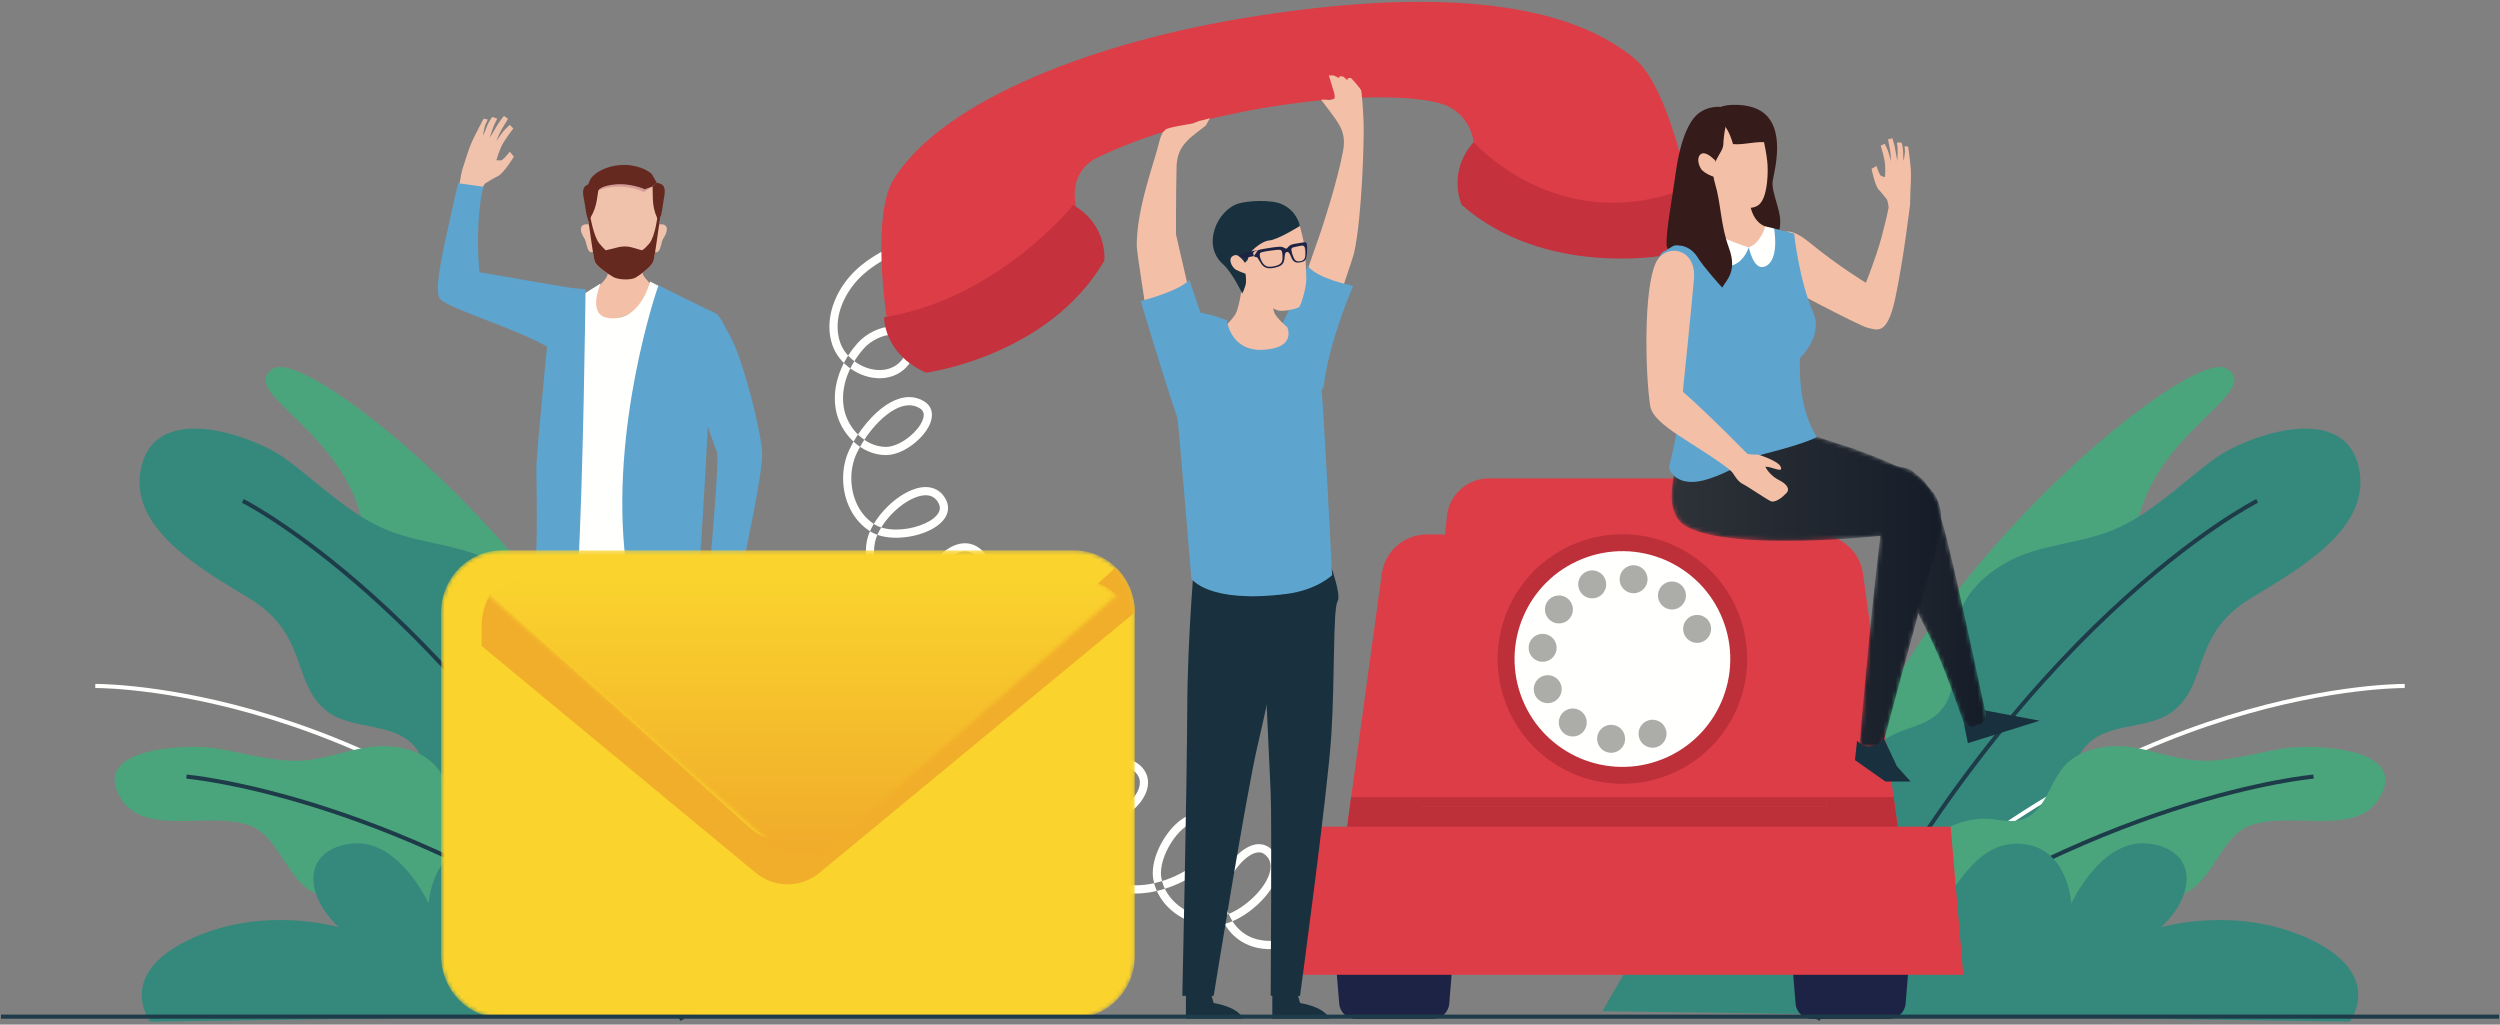 <?xml version="1.0" encoding="UTF-8"?>
<svg width="610px" height="250px" viewBox="0 0 610 250" version="1.1" xmlns="http://www.w3.org/2000/svg" xmlns:xlink="http://www.w3.org/1999/xlink">
    <rect x="0" y="0" width="610" height="250" fill="#808080" stroke="none"/>
    <!-- Generator: Sketch 58 (84663) - https://sketch.com -->
    <title>Group</title>
    <desc>Created with Sketch.</desc>
    <defs>
        <path d="M155.067,114.393 L15.463,114.393 C7.27,114.393 0.63,107.613 0.63,99.249 L0.63,15.428 C0.63,7.065 7.27,0.284 15.463,0.284 L155.067,0.284 C163.259,0.284 169.901,7.065 169.901,15.428 L169.901,99.249 C169.901,107.613 163.259,114.393 155.067,114.393" id="path-1"></path>
        <path d="M0.039,4.17 C2.589,1.751 6.034,0.267 9.826,0.267 L143.682,0.267 C147.474,0.267 150.92,1.751 153.469,4.17 L85.724,63.78 C80.595,68.292 72.913,68.292 67.785,63.78 L0.039,4.17" id="path-3"></path>
        <linearGradient x1="50%" y1="0%" x2="50%" y2="62.426%" id="linearGradient-5">
            <stop stop-color="#FAD32D" offset="0%"></stop>
            <stop stop-color="#F0AB2B" offset="100%"></stop>
        </linearGradient>
        <path d="M28.579,3.933 C30.987,6.173 32.689,5.423 36.304,17.795 C38.612,25.699 47.033,65.566 47.033,65.566 L42.003,67.749 C35.2,48.693 35.209,48.712 27.261,33.245 C23.41,25.754 21.794,18.354 21.794,18.354 L7.1,17.472 C-2.087,13.696 1.062,0.288 1.062,0.288 C1.062,0.288 26.172,1.693 28.579,3.933" id="path-6"></path>
        <linearGradient x1="100.002%" y1="50.001%" x2="0.001%" y2="50.001%" id="linearGradient-8">
            <stop stop-color="#141C28" offset="0%"></stop>
            <stop stop-color="#303439" offset="100%"></stop>
        </linearGradient>
        <path d="M3.917,9.081 L17.175,0.59 L30.001,10.553 L45.977,15.713 L45.89,15.762 C52.315,17.991 59.652,21.243 61.904,23.338 C64.313,25.578 69.056,28.758 65.23,41.065 C62.786,48.93 52.131,88.768 52.131,88.768 L46.731,87.807 C46.731,87.807 48.649,64.724 50.57,47.455 C51.502,39.084 51.818,36.749 51.818,36.749 C51.818,36.749 16.148,40.638 4.657,34.569 C-3.387,30.32 3.917,15.517 3.917,9.081" id="path-9"></path>
        <linearGradient x1="100.001%" y1="50%" x2="0.001%" y2="50%" id="linearGradient-11">
            <stop stop-color="#141C28" offset="0%"></stop>
            <stop stop-color="#303439" offset="100%"></stop>
        </linearGradient>
    </defs>
    <g id="Page-1" stroke="none" stroke-width="1" fill="none" fill-rule="evenodd">
        <g id="2451376" transform="translate(-70, -131)">
            <g id="Group" transform="translate(70.247, 131.449)">
                <path d="M111.697,49.862 C111.628,50.141 116.173,47.319 116.173,47.319 L118.094,44.34 C118.094,44.34 119.973,43.127 121.318,42.473 C122.664,41.819 125.139,37.794 125.139,37.794 L124.16,36.565 C124.16,36.565 122.748,38.288 122.284,38.568 C121.819,38.848 120.875,38.614 120.875,38.614 C120.875,38.614 121.204,37.364 121.959,35.577 C122.712,33.79 125.005,30.904 125.005,30.904 L124.143,30 C124.143,30 122.764,31.307 122.267,31.964 C121.77,32.621 120.816,34.001 120.816,34.001 C120.816,34.001 121.807,31.572 122.421,30.665 C123.035,29.758 123.7,28.53 123.7,28.53 L122.704,27.838 C122.704,27.838 121.538,29.277 120.938,30.354 C120.337,31.431 119.227,33.218 119.227,33.218 C119.227,33.218 120.072,30.474 120.49,29.686 C120.907,28.898 121.064,28.491 121.064,28.491 L119.882,28.087 C119.882,28.087 119.006,29.152 118.485,30.583 C117.964,32.015 117.585,32.646 117.585,32.646 C117.585,32.646 117.933,30.336 118.325,29.653 C118.717,28.969 118.73,28.694 118.73,28.694 L117.771,28.512 C117.771,28.512 115.93,31.902 114.965,34.004 C114,36.105 113.244,38.944 112.697,40.48 C112.149,42.016 111.443,47.25 111.443,47.25 L111.697,49.862" id="Fill-3" fill="#F0C2AC"></path>
                <path d="M140.047,69.988 L116.752,65.976 C116.752,65.976 116.121,60.453 116.499,54.038 C116.91,47.065 117.765,45.124 117.765,45.124 L111.513,44.259 C111.513,44.259 110.279,49.749 109.394,53.695 C107.431,62.445 105.637,70.641 107.135,72.468 C109.311,75.118 128.696,80.515 135.329,85.489 C139.321,88.483 139.088,78.899 140.047,69.988" id="Fill-4" fill="#5DA4CE"></path>
                <path d="M171.443,74.809 C169.648,74.146 163.791,74.579 163.791,74.579 C163.791,74.579 163.238,80.833 165.617,85.663 C167.996,90.493 173.894,108.089 174.641,109.741 C175.388,111.393 173.077,136.225 173.077,136.225 L181.634,134.47 C181.634,134.47 185.758,115.32 185.727,110.452 C185.695,105.585 181.14,87.364 177.903,81.556 C174.666,75.748 175.799,76.418 171.443,74.809" id="Fill-5" fill="#5DA4CE"></path>
                <path d="M157.345,56.897 C157.345,56.897 155.462,65.154 156.935,67.074 C157.798,68.2 161.457,72.21 161.457,72.21 C161.457,72.21 149.335,78.61 145.772,78.61 C142.208,78.61 143.457,71.462 143.457,71.462 C143.457,71.462 147.343,68.39 147.922,66.839 C148.501,65.286 148.824,60.793 148.824,60.793 L157.345,56.897" id="Fill-6" fill="#F4BFA7"></path>
                <path d="M158.763,57.204 C158.763,57.204 158.625,54.197 161.144,54.274 C162.752,54.323 162.877,55.797 161.624,57.698 C161.096,58.499 161.044,60.31 160.388,60.892 C159.592,61.6 158.926,60.508 158.684,60.01 C158.283,59.187 158.763,57.204 158.763,57.204" id="Fill-7" fill="#F0C2AC"></path>
                <path d="M145.191,57.204 C145.191,57.204 145.33,54.197 142.81,54.274 C141.202,54.323 141.077,55.797 142.33,57.698 C142.858,58.499 142.911,60.31 143.566,60.892 C144.362,61.6 145.028,60.508 145.271,60.01 C145.671,59.187 145.191,57.204 145.191,57.204" id="Fill-8" fill="#F0C2AC"></path>
                <path d="M161.316,49.844 C161.255,50.819 161.061,51.453 160.808,52.903 C160.748,53.252 160.683,53.651 160.617,54.114 C160.096,57.723 159.436,62.631 159.151,63.363 C158.68,64.577 156.102,66.544 154.878,67.263 C153.653,67.983 150.574,67.836 149.35,67.116 C148.126,66.396 145.355,64.577 144.885,63.363 C144.596,62.617 143.912,57.568 143.387,53.899 C143.328,53.48 143.27,53.119 143.214,52.8 C142.967,51.37 142.777,50.805 142.717,49.844 C142.53,46.795 145.962,42.36 152.018,42.36 C159.181,42.36 161.506,46.795 161.316,49.844" id="Fill-9" fill="#F0C2AC"></path>
                <path d="M156.844,46.407 C154.642,45.409 152.549,45.095 150.786,45.095 C147.792,45.095 145.752,46.002 145.752,46.002 C145.752,46.002 146.911,43.482 151.389,43.449 C151.434,43.449 151.479,43.448 151.524,43.448 C155.928,43.448 158.981,45.046 158.981,45.046 L156.844,46.407" id="Fill-10" fill="#D59D98"></path>
                <path d="M160.808,52.903 C160.749,53.252 160.683,53.651 160.617,54.114 C160.097,57.723 159.437,62.631 159.151,63.363 C158.681,64.577 156.102,66.544 154.878,67.263 C153.653,67.983 150.574,67.836 149.35,67.116 C148.126,66.396 145.356,64.577 144.885,63.363 C144.596,62.617 143.912,57.568 143.387,53.899 C143.327,53.48 143.27,53.119 143.214,52.8 L143.709,52.062 C143.709,52.062 144.6,57.295 145.966,58.92 C147.33,60.543 147.591,60.619 147.591,60.619 C147.591,60.619 149.079,60.252 150.385,59.929 L150.608,59.873 C151.685,59.61 152.794,59.614 153.867,59.899 L154.044,59.947 L154.248,60.007 L156.363,60.619 C156.363,60.619 156.856,60.543 158.222,58.92 C159.588,57.295 160.246,52.062 160.246,52.062 L160.808,52.903" id="Fill-11" fill="#662920"></path>
                <path d="M161.756,47.892 C161.736,47.992 161.244,51.557 161.043,52.121 C160.733,52.985 160.496,53.609 160.496,53.609 L160.129,52.812 C159.449,51.333 159.081,49.731 159.046,48.103 L158.981,45.046 L159.998,44.147 C162.002,44.446 162.217,45.607 161.756,47.892" id="Fill-12" fill="#662920"></path>
                <path d="M145.874,45.204 L145.872,45.218 L145.384,48.363 C145.158,49.822 144.662,51.225 143.922,52.502 L143.88,52.574 L143.325,53.531 C143.325,53.531 143.162,52.975 142.935,52.185 C142.767,51.603 142.353,48.622 142.253,48.201 C142.221,48.07 142.193,47.942 142.169,47.818 C141.742,45.581 142.159,44.644 144.143,44.346 L145.874,45.204" id="Fill-13" fill="#662920"></path>
                <path d="M159.998,44.147 L158.981,45.046 L157.045,45.742 C156.811,45.503 153.281,44.28 150.22,44.516 C146.337,44.815 145.808,45.932 145.752,46.002 L145.75,46.006 L145.349,45.918 L143.442,45.501 L143.053,45.415 C143.053,45.415 143.497,43.734 143.814,43.258 C145.341,40.956 149.495,39.467 153.27,39.85 C153.397,39.862 153.523,39.876 153.649,39.894 C157.174,40.359 158.791,42.02 158.791,42.02 L159.998,44.147" id="Fill-14" fill="#662920"></path>
                <path d="M169.447,240.039 L169.447,247.6 L154.916,247.6 C154.916,247.6 155.462,244.863 162.354,243.6 L163.367,240.039 L169.447,240.039" id="Fill-15" fill="#19313F"></path>
                <path d="M147.346,240.039 L147.346,247.6 L132.815,247.6 C132.815,247.6 133.361,244.863 140.252,243.6 L141.266,240.039 L147.346,240.039" id="Fill-16" fill="#19313F"></path>
                <path d="M167.005,127.486 C167.005,127.486 169.039,151.84 169.11,171.7 C169.182,191.561 170.364,241.77 170.364,241.77 L162.344,241.77 C162.344,241.77 154.074,193.546 151.068,180.779 C148.062,168.012 140.246,127.725 140.246,127.725 L167.005,127.486" id="Fill-17" fill="#19313F"></path>
                <path d="M149.565,153.639 C149.565,153.639 148.062,183.9 147.761,189.858 C147.461,195.817 147.761,241.74 147.761,241.74 C147.761,241.74 140.246,241.944 140.246,241.74 C140.246,241.537 133.16,192.835 132.242,178.154 C131.324,163.472 131.862,146.068 130.643,144.037 C129.424,142.007 133.933,127.582 133.933,127.582 L144.571,130.42 L149.565,153.639" id="Fill-18" fill="#19313F"></path>
                <path d="M146.293,68.72 C146.293,68.72 142.959,76.278 147.976,77.113 C155.948,78.44 158.377,68.24 158.377,68.24 L167.167,72.766 C167.167,72.766 167.005,127.486 170.46,144.189 C172.465,153.888 139.085,149.265 134.188,140.656 C129.95,133.205 142.193,71.288 142.193,71.288 L146.293,68.72" id="Fill-19" fill="#FFFFFE"></path>
                <path d="M160.442,69.186 C160.2,69.521 148.413,104.03 152.422,136.506 C153.357,144.08 167.167,137.814 170.46,137.814 C170.46,137.814 172.026,113.575 172.41,104.561 C172.794,95.547 168.497,92.584 168.88,88.173 C169.264,83.762 174.059,75.899 174.059,75.899 L160.442,69.186" id="Fill-20" fill="#5DA4CE"></path>
                <path d="M140.733,139.945 C142.081,117.367 142.633,70.107 142.633,70.107 L134.668,69.514 C134.668,69.514 130.682,109.153 130.624,113.66 C130.6,115.451 131.16,137.219 129.95,141.293 C132.637,141.696 140.571,142.665 140.733,139.945" id="Fill-21" fill="#5DA4CE"></path>
                <path d="M227.173,55.948 C220.92,58.098 214.357,60.363 209.189,64.897 C205.1,68.5 202.137,73.815 202.124,79.269 C202.124,80.741 202.345,82.221 202.826,83.662 C203.641,86.098 205.329,88.131 207.396,89.563 C209.466,90.994 211.928,91.841 214.375,91.843 C216.467,91.846 218.563,91.205 220.271,89.752 C221.815,88.429 222.925,86.462 222.939,84.364 C222.939,83.651 222.801,82.925 222.492,82.237 C222.028,81.193 221.282,80.4 220.394,79.911 C219.506,79.419 218.503,79.218 217.485,79.217 C215.968,79.22 214.395,79.654 212.932,80.356 C211.471,81.061 210.119,82.037 209.076,83.195 C205.765,86.884 203.457,91.732 203.451,96.749 C203.451,97.608 203.519,98.472 203.664,99.333 C204.166,102.309 205.695,105.093 207.858,107.162 C210.019,109.228 212.847,110.592 215.933,110.593 L215.933,110.35 L215.93,110.593 L215.933,110.593 L215.933,110.35 L215.93,110.593 L215.942,110.593 C217.233,110.59 218.544,110.218 219.803,109.631 C221.69,108.747 223.47,107.371 224.823,105.823 C225.498,105.047 226.066,104.227 226.477,103.384 C226.885,102.542 227.143,101.672 227.145,100.791 C227.146,100.149 226.999,99.498 226.668,98.915 C226.339,98.331 225.835,97.831 225.198,97.448 C224.056,96.755 222.82,96.436 221.596,96.438 C220.03,96.439 218.496,96.94 217.046,97.734 C214.87,98.929 212.852,100.792 211.115,102.872 C209.38,104.953 207.934,107.25 206.958,109.352 C205.956,111.511 205.472,113.891 205.471,116.262 C205.472,118.852 206.049,121.437 207.192,123.724 C208.335,126.008 210.053,127.998 212.324,129.343 C214.046,130.357 216.195,130.757 218.414,130.761 C221.312,130.757 224.344,130.065 226.744,128.868 C227.944,128.265 228.99,127.536 229.774,126.65 C230.553,125.771 231.078,124.691 231.077,123.497 C231.078,122.66 230.815,121.805 230.31,120.997 C229.763,120.117 229.052,119.445 228.237,119.015 C227.422,118.582 226.52,118.393 225.607,118.394 C224.124,118.397 222.599,118.871 221.106,119.631 C218.868,120.776 216.688,122.582 214.919,124.664 C213.154,126.749 211.794,129.103 211.293,131.435 C211.105,132.321 211.016,133.215 211.016,134.104 C211.019,137.649 212.427,141.1 214.705,143.791 C216.983,146.479 220.158,148.427 223.746,148.865 C224.16,148.915 224.583,148.939 225.014,148.939 C228.426,148.928 232.332,147.497 235.494,145.443 C237.072,144.411 238.459,143.219 239.484,141.917 C240.503,140.618 241.185,139.185 241.19,137.665 C241.197,136.444 240.707,135.217 239.736,134.203 C238.422,132.799 236.821,132.097 235.207,132.106 C233.362,132.111 231.592,132.947 229.97,134.234 C227.537,136.175 225.368,139.186 223.767,142.563 C222.172,145.942 221.151,149.685 221.147,153.133 C221.148,154.687 221.357,156.183 221.837,157.555 C223.101,161.159 225.658,164.024 228.795,165.977 C231.934,167.931 235.662,168.993 239.362,168.995 C243.19,168.995 247.01,167.847 250.043,165.308 C250.81,164.665 251.553,163.892 252.126,162.993 C252.695,162.096 253.101,161.054 253.102,159.911 C253.102,159.689 253.086,159.464 253.054,159.238 C252.943,158.461 252.646,157.76 252.218,157.179 C251.575,156.305 250.667,155.702 249.673,155.316 C248.677,154.931 247.582,154.753 246.489,154.752 C245.467,154.753 244.445,154.908 243.502,155.223 C240.385,156.265 237.883,158.438 236.169,161.115 C234.454,163.796 233.509,166.99 233.507,170.169 C233.506,173.052 234.293,175.936 236.036,178.357 C238.874,182.287 243.62,184.205 248.312,184.206 C252.882,184.205 257.499,182.384 260.344,178.615 C261.266,177.38 262.085,175.845 262.095,174.113 C262.095,173.757 262.058,173.394 261.977,173.033 C261.683,171.723 260.844,170.688 259.813,170.006 C258.777,169.322 257.535,168.956 256.283,168.954 C255.913,168.954 255.541,168.987 255.174,169.056 C253.805,169.313 252.595,169.952 251.56,170.778 C250.524,171.604 249.654,172.619 248.939,173.677 C246.959,176.611 246.025,180.093 246.024,183.574 C246.028,189.018 248.304,194.507 252.624,197.98 C255.811,200.534 259.836,201.762 263.852,201.762 C268.765,201.761 273.708,199.928 277.148,196.3 C277.863,195.544 278.533,194.672 279.037,193.7 C279.539,192.73 279.878,191.65 279.879,190.505 C279.879,190.169 279.85,189.828 279.787,189.488 C279.501,187.949 278.558,186.698 277.365,185.852 C276.167,185.002 274.702,184.523 273.22,184.52 L273.059,184.522 L273.061,184.522 C271.594,184.557 270.212,184.994 268.972,185.658 C267.731,186.324 266.623,187.217 265.673,188.203 C262.656,191.338 261.284,195.543 261.285,199.753 C261.286,203.252 262.224,206.775 263.993,209.781 C265.761,212.785 268.376,215.281 271.721,216.637 C273.326,217.287 275.117,217.567 276.977,217.567 C281.497,217.56 286.462,215.931 290.388,213.498 C292.35,212.278 294.052,210.853 295.294,209.28 C296.531,207.71 297.327,205.964 297.33,204.129 C297.335,202.629 296.77,201.12 295.62,199.787 C295.125,199.208 294.558,198.764 293.941,198.47 C293.325,198.176 292.664,198.039 292.008,198.04 C290.601,198.045 289.247,198.636 287.993,199.529 C286.113,200.878 284.41,202.952 283.137,205.275 C281.871,207.6 281.033,210.17 281.028,212.575 C281.028,213.073 281.065,213.565 281.145,214.046 C281.7,217.371 283.643,220.203 286.231,222.195 C288.823,224.188 292.077,225.368 295.371,225.371 C296.479,225.371 297.591,225.236 298.68,224.95 C301.677,224.153 304.858,222.078 307.377,219.53 C308.633,218.253 309.718,216.855 310.504,215.411 C311.287,213.967 311.782,212.469 311.784,210.981 C311.796,209.4 311.17,207.828 309.832,206.653 C308.984,205.891 307.946,205.517 306.926,205.524 C305.763,205.527 304.65,205.958 303.615,206.606 C302.064,207.584 300.651,209.075 299.499,210.729 C298.351,212.386 297.469,214.2 297.066,215.888 C296.858,216.762 296.76,217.65 296.76,218.536 C296.761,220.852 297.431,223.143 298.618,225.121 C299.806,227.097 301.517,228.768 303.625,229.806 C305.516,230.736 307.55,231.133 309.585,231.133 C313.313,231.129 317.056,229.823 320.233,227.967 C325.109,225.105 329.042,221.135 333.488,218.169 C340.021,213.796 347.908,211.476 355.776,211.477 C358.63,211.477 361.48,211.782 364.263,212.402 L364.698,210.45 C361.768,209.797 358.772,209.477 355.776,209.477 C347.516,209.478 339.257,211.904 332.376,216.507 C327.716,219.635 323.805,223.568 319.223,226.241 C316.287,227.962 312.836,229.137 309.585,229.133 C307.807,229.133 306.09,228.789 304.507,228.011 C302.782,227.163 301.34,225.769 300.333,224.091 C299.325,222.415 298.759,220.463 298.76,218.536 C298.76,217.799 298.842,217.066 299.012,216.35 C299.434,214.54 300.689,212.227 302.241,210.457 C303.014,209.569 303.859,208.813 304.679,208.299 C305.5,207.782 306.281,207.521 306.926,207.524 C307.496,207.531 307.98,207.692 308.502,208.148 C309.424,208.983 309.772,209.881 309.784,210.981 C309.787,212.01 309.423,213.216 308.747,214.456 C307.738,216.317 306.046,218.233 304.121,219.784 C302.2,221.338 300.04,222.528 298.172,223.015 C297.258,223.256 296.317,223.371 295.371,223.371 C292.561,223.373 289.7,222.345 287.451,220.611 C285.198,218.876 283.574,216.464 283.118,213.717 C283.058,213.356 283.028,212.974 283.028,212.575 C283.015,210.003 284.316,206.745 286.16,204.23 C287.077,202.971 288.124,201.893 289.156,201.156 C290.19,200.413 291.195,200.034 292.008,200.04 C292.392,200.041 292.74,200.115 293.082,200.277 C293.423,200.439 293.763,200.694 294.102,201.088 C294.985,202.128 295.324,203.117 295.33,204.129 C295.333,205.361 294.779,206.704 293.723,208.042 C292.149,210.047 289.484,211.963 286.445,213.339 C283.409,214.721 280.001,215.57 276.977,215.567 C275.318,215.568 273.778,215.314 272.472,214.783 C269.589,213.615 267.298,211.45 265.717,208.767 C264.137,206.085 263.283,202.892 263.285,199.753 C263.285,195.966 264.515,192.288 267.114,189.59 C267.942,188.73 268.898,187.966 269.917,187.421 C270.937,186.875 272.012,186.547 273.108,186.521 L273.11,186.521 L273.22,186.52 C274.259,186.517 275.357,186.875 276.206,187.481 C277.059,188.09 277.647,188.915 277.82,189.851 C277.86,190.068 277.879,190.286 277.879,190.505 C277.88,191.247 277.655,192.02 277.261,192.78 C276.868,193.54 276.31,194.277 275.696,194.925 C272.699,198.096 268.274,199.764 263.852,199.762 C260.24,199.763 256.657,198.653 253.876,196.42 C250.098,193.399 248.021,188.469 248.024,183.574 C248.024,180.449 248.866,177.359 250.596,174.796 C251.22,173.871 251.97,173.008 252.807,172.341 C253.645,171.674 254.56,171.206 255.544,171.021 C255.783,170.976 256.031,170.954 256.283,170.954 C257.135,170.952 258.024,171.217 258.707,171.673 C259.395,172.132 259.863,172.746 260.025,173.47 C260.072,173.681 260.095,173.895 260.095,174.113 C260.105,175.161 259.532,176.377 258.745,177.413 C256.37,180.579 252.368,182.207 248.312,182.206 C244.147,182.207 240.028,180.49 237.659,177.188 C236.193,175.152 235.508,172.694 235.507,170.169 C235.505,167.39 236.347,164.544 237.853,162.194 C239.361,159.841 241.515,157.995 244.136,157.12 C244.851,156.88 245.673,156.752 246.489,156.752 C247.654,156.75 248.801,157.018 249.621,157.502 C250.033,157.744 250.364,158.033 250.605,158.362 C250.847,158.693 251.007,159.064 251.074,159.522 C251.093,159.653 251.102,159.782 251.102,159.911 C251.103,160.567 250.865,161.248 250.437,161.92 C250.013,162.59 249.406,163.234 248.759,163.775 C246.14,165.968 242.799,166.994 239.362,166.995 C236.047,166.996 232.661,166.031 229.852,164.28 C227.041,162.527 224.815,160.007 223.725,156.893 C223.335,155.782 223.147,154.507 223.147,153.133 C223.138,149.067 224.818,144.183 227.232,140.409 C228.435,138.521 229.819,136.908 231.215,135.8 C232.614,134.685 234.001,134.101 235.207,134.106 C236.264,134.115 237.254,134.503 238.283,135.577 C238.95,136.293 239.183,136.95 239.19,137.665 C239.195,138.55 238.762,139.603 237.912,140.681 C236.647,142.298 234.501,143.901 232.125,145.058 C229.751,146.222 227.142,146.943 225.014,146.939 C224.657,146.939 224.313,146.919 223.987,146.879 C220.98,146.517 218.229,144.856 216.231,142.498 C214.232,140.142 213.013,137.11 213.016,134.104 C213.016,133.349 213.092,132.595 213.25,131.85 C213.764,129.366 215.727,126.404 218.17,124.156 C219.388,123.029 220.719,122.073 222.015,121.412 C223.31,120.749 224.566,120.39 225.607,120.393 C226.252,120.394 226.81,120.522 227.3,120.782 C227.789,121.043 228.226,121.438 228.612,122.054 C228.953,122.605 229.075,123.071 229.077,123.497 C229.075,124.096 228.826,124.696 228.274,125.327 C227.453,126.268 225.959,127.164 224.178,127.78 C222.4,128.403 220.343,128.762 218.414,128.761 C216.442,128.765 214.611,128.379 213.343,127.622 C211.439,126.494 209.976,124.815 208.981,122.829 C207.987,120.844 207.471,118.554 207.471,116.262 C207.471,114.163 207.903,112.065 208.772,110.194 C209.959,107.629 211.996,104.617 214.345,102.305 C215.518,101.148 216.768,100.166 218.007,99.488 C219.248,98.807 220.467,98.436 221.596,98.438 C222.483,98.44 223.324,98.655 224.164,99.16 C224.553,99.396 224.781,99.643 224.927,99.9 C225.072,100.157 225.143,100.44 225.145,100.791 C225.15,101.424 224.869,102.277 224.315,103.167 C223.492,104.504 222.092,105.903 220.539,106.927 C218.99,107.959 217.283,108.6 215.94,108.593 L215.941,109.593 L215.952,108.593 L215.933,108.593 C213.451,108.594 211.098,107.491 209.24,105.716 C207.384,103.946 206.055,101.516 205.636,99.002 C205.511,98.254 205.451,97.502 205.451,96.749 C205.444,92.363 207.517,87.917 210.564,84.532 C211.398,83.601 212.558,82.754 213.8,82.158 C215.04,81.559 216.361,81.215 217.485,81.217 C218.242,81.217 218.9,81.368 219.423,81.66 C219.945,81.954 220.358,82.376 220.667,83.055 C220.852,83.469 220.938,83.905 220.939,84.364 C220.953,85.705 220.132,87.258 218.976,88.228 C217.661,89.342 216.073,89.841 214.375,89.843 C212.398,89.846 210.292,89.139 208.534,87.919 C206.774,86.701 205.373,84.985 204.724,83.03 C204.315,81.803 204.125,80.542 204.124,79.269 C204.112,74.567 206.778,69.667 210.509,66.399 C215.273,62.204 221.567,59.979 227.822,57.84 L227.173,55.948" id="Fill-22" fill="#FFFFFE"></path>
                <path d="M543.06,89.476 C532.931,83.011 442.64,159.128 445.949,219.264 C445.949,219.264 463.526,195.526 478.848,183.958 C494.168,172.389 495.662,160.28 495.633,148.286 C495.603,136.293 518.517,141.246 521.097,127.944 C525.663,104.403 552.176,95.295 543.06,89.476" id="Fill-23" fill="#4AA57C"></path>
                <path d="M548.991,145.503 C534.405,154.338 538.698,166.115 530.098,172.996 C523.844,177.999 513.405,175.381 508.203,182.193 C502.339,189.872 509.007,200.44 509.5,209.694 C510.181,222.476 498.78,232.06 487.195,235.943 C473.742,240.45 456.332,239.041 448.968,225.665 C440.276,209.876 446.783,186.073 462.032,178.658 C465.735,176.857 470.44,176.368 473.466,172.722 C478.574,166.567 475.295,157.714 477.66,149.886 C479.967,142.256 487.51,136.89 494.46,134.512 C501.41,132.134 508.487,131.652 515.279,128.894 C524.527,125.139 532.626,116.884 540.326,111.317 C547.195,106.351 571.31,97.032 575.232,113.317 C578.806,128.154 561.245,138.082 548.991,145.503" id="Fill-24" fill="#35897C"></path>
                <path d="M550.271,121.324 C550.2,121.358 490.48,151.398 442.853,248.194 L443.75,248.636 C467.509,200.351 494.268,168.74 515.08,149.202 C525.486,139.433 534.405,132.682 540.718,128.376 C543.874,126.223 546.379,124.681 548.093,123.679 C548.95,123.177 549.609,122.811 550.052,122.57 C550.274,122.45 550.442,122.361 550.554,122.303 C550.666,122.244 550.72,122.218 550.72,122.217 L550.271,121.324" id="Fill-25" fill="#1E3B49"></path>
                <path d="M586.508,166.43 L586.382,166.429 C582.918,166.429 508.139,167.264 445.759,238.817 L446.513,239.474 C508.612,168.233 583.06,167.43 586.382,167.429 L586.496,167.43 L586.508,166.43" id="Fill-26" fill="#FFFFFE"></path>
                <path d="M548.485,201.114 C541.179,204.038 539.197,216.357 531.328,217.92 C525.607,219.057 519.498,213.989 513.906,216.618 C507.605,219.582 508.714,228.468 506.138,234.505 C502.578,242.845 492.003,245.212 483.093,243.898 C472.748,242.373 461.633,235.798 460.941,224.902 C460.125,212.04 471.915,199.047 484.365,199.312 C487.39,199.376 490.666,200.601 493.818,199.273 C499.142,197.03 499.742,190.338 503.77,186.139 C507.695,182.046 514.387,181.099 519.747,181.856 C525.107,182.613 529.957,184.615 535.331,185.079 C542.649,185.711 550.615,183.112 557.475,182.088 C563.593,181.175 588.586,181.656 580.02,194.744 C574.088,203.807 558.223,197.218 548.485,201.114" id="Fill-27" fill="#4AA57C"></path>
                <path d="M564.207,188.547 C564.146,188.552 510.797,193.103 448.777,239.055 L449.372,239.858 C480.283,216.955 509.027,204.375 530.037,197.521 C540.542,194.095 549.113,192.099 555.055,190.961 C558.025,190.392 560.338,190.037 561.907,189.825 C562.691,189.719 563.289,189.648 563.69,189.604 C564.091,189.56 564.291,189.543 564.291,189.543 L564.207,188.547" id="Fill-28" fill="#1E3B49"></path>
                <path d="M390.727,246.299 C390.727,246.299 402.846,225.083 404.821,222.896 C417.286,209.098 433.822,208.946 450.656,212.43 C455.527,213.439 468.422,220.213 473.101,219.277 C476.745,218.547 481.12,204.696 492.784,205.425 C504.449,206.154 505.151,220.005 505.151,220.005 C505.151,220.005 512.469,203.911 524.133,205.397 C535.798,206.883 535.798,217.747 527.049,225.802 C527.049,225.802 545.64,220.225 563.684,228.864 C581.727,237.503 573.108,248.832 573.108,248.832 L390.727,246.299" id="Fill-29" fill="#35897C"></path>
                <path d="M66.446,89.476 C76.575,83.011 166.866,159.128 163.557,219.264 C163.557,219.264 145.98,195.526 130.659,183.958 C115.338,172.389 113.843,160.28 113.873,148.286 C113.903,136.293 90.99,141.246 88.409,127.944 C83.842,104.403 57.33,95.295 66.446,89.476" id="Fill-30" fill="#4AA57C"></path>
                <path d="M60.514,145.503 C75.101,154.338 70.807,166.115 79.408,172.996 C85.662,177.999 96.101,175.381 101.303,182.193 C107.167,189.872 100.499,200.44 100.006,209.694 C99.325,222.476 110.725,232.06 122.311,235.943 C135.763,240.45 153.173,239.041 160.538,225.665 C169.23,209.876 162.723,186.073 147.474,178.658 C143.77,176.857 139.066,176.368 136.04,172.722 C130.932,166.567 134.211,157.714 131.845,149.886 C129.54,142.256 121.996,136.89 115.046,134.512 C108.096,132.134 101.018,131.652 94.227,128.894 C84.979,125.139 76.88,116.884 69.18,111.317 C62.311,106.351 38.196,97.032 34.274,113.317 C30.7,128.154 48.261,138.082 60.514,145.503" id="Fill-31" fill="#35897C"></path>
                <path d="M58.786,122.218 C58.786,122.218 58.839,122.244 58.951,122.303 C62.424,124.117 119.724,155.087 165.755,248.636 L166.652,248.194 C119.026,151.398 59.306,121.358 59.235,121.324 L58.786,122.218" id="Fill-32" fill="#1E3B49"></path>
                <path d="M23.01,167.43 L23.124,167.429 C26.446,167.43 100.894,168.233 162.994,239.474 L163.748,238.817 C101.367,167.265 26.587,166.429 23.124,166.429 L22.998,166.43 L23.01,167.43" id="Fill-33" fill="#FFFFFE"></path>
                <path d="M61.021,201.114 C68.327,204.038 70.309,216.357 78.177,217.92 C80.731,218.427 83.362,217.699 85.99,216.97 C89.249,216.066 92.503,215.163 95.599,216.618 C101.902,219.582 100.791,228.468 103.369,234.505 C106.927,242.845 117.504,245.212 126.413,243.898 C136.758,242.373 147.874,235.798 148.565,224.902 C149.381,212.04 137.591,199.047 125.14,199.312 C122.116,199.376 118.84,200.601 115.688,199.273 C110.364,197.029 109.763,190.338 105.736,186.139 C101.811,182.046 95.119,181.099 89.759,181.856 C84.398,182.613 79.549,184.616 74.175,185.079 C66.857,185.711 58.891,183.112 52.031,182.088 C45.913,181.175 20.921,181.656 29.486,194.744 C33.038,200.171 40.153,199.985 47.38,199.8 C52.222,199.676 57.115,199.551 61.021,201.114" id="Fill-34" fill="#4AA57C"></path>
                <path d="M45.214,189.543 C45.214,189.543 45.415,189.56 45.816,189.604 C51.833,190.263 102.177,196.915 160.135,239.858 L160.73,239.055 C98.709,193.103 45.36,188.552 45.299,188.547 L45.214,189.543" id="Fill-35" fill="#1E3B49"></path>
                <path d="M218.779,246.299 C218.779,246.299 206.661,225.083 204.685,222.896 C192.22,209.098 175.684,208.946 158.85,212.43 C153.979,213.439 141.084,220.213 136.405,219.277 C132.76,218.547 128.386,204.696 116.721,205.425 C105.057,206.154 104.354,220.005 104.354,220.005 C104.354,220.005 97.038,203.911 85.373,205.397 C73.709,206.883 73.709,217.747 82.457,225.802 C82.457,225.802 63.866,220.225 45.823,228.863 C27.779,237.503 36.397,248.832 36.397,248.832 L218.779,246.299" id="Fill-36" fill="#35897C"></path>
                <path d="M349.376,248.147 L330.518,248.147 C328.437,248.147 326.702,246.551 326.53,244.477 L325.295,229.588 L354.599,229.588 L353.363,244.477 C353.191,246.551 351.457,248.147 349.376,248.147" id="Fill-37" fill="#1D2344"></path>
                <path d="M460.728,248.147 L441.87,248.147 C439.788,248.147 438.055,246.551 437.883,244.477 L436.648,229.588 L465.95,229.588 L464.715,244.477 C464.543,246.551 462.81,248.147 460.728,248.147" id="Fill-38" fill="#1D2344"></path>
                <path d="M463.997,210.053 L327.249,210.053 L336.918,139.555 C337.673,134.056 342.371,129.957 347.923,129.957 L443.323,129.957 C448.874,129.957 453.572,134.056 454.327,139.555 L463.997,210.053" id="Fill-39" fill="#DC3D47"></path>
                <path d="M445.542,196.377 L345.704,196.377 L352.796,125.555 C353.323,120.29 357.753,116.282 363.044,116.282 L428.202,116.282 C433.492,116.282 437.922,120.29 438.449,125.555 L445.542,196.377" id="Fill-40" fill="#DC3D47"></path>
                <polyline id="Fill-41" fill="#2D6E64" points="463.997 210.053 461.802 194.048 463.997 210.053"></polyline>
                <polyline id="Fill-42" fill="#BD2F39" points="463.997 210.053 327.249 210.053 329.444 194.048 345.937 194.048 345.704 196.377 445.542 196.377 445.309 194.048 461.802 194.048 463.997 210.053"></polyline>
                <polyline id="Fill-43" fill="#BD2F39" points="445.542 196.377 345.704 196.377 345.937 194.048 445.309 194.048 445.542 196.377"></polyline>
                <polyline id="Fill-44" fill="#DC3D47" points="478.798 237.403 312.448 237.403 315.527 201.262 475.718 201.262 478.798 237.403"></polyline>
                <path d="M395.633,190.796 C383.585,190.796 372.179,183.595 367.397,171.736 C361.11,156.147 368.651,138.413 384.24,132.127 C387.97,130.623 391.823,129.911 395.613,129.911 C407.661,129.911 419.067,137.112 423.849,148.971 C430.135,164.56 422.594,182.293 407.005,188.579 C403.275,190.083 399.422,190.796 395.633,190.796" id="Fill-45" fill="#BD2F39"></path>
                <path d="M420.028,150.511 C425.464,163.99 418.943,179.323 405.465,184.759 C391.985,190.195 376.652,183.674 371.217,170.196 C365.781,156.716 372.302,141.383 385.781,135.947 C399.26,130.512 414.593,137.032 420.028,150.511" id="Fill-46" fill="#FFFFFE"></path>
                <path d="M402.978,181.995 C402.07,181.995 401.191,181.634 400.558,181 C400.401,180.844 400.254,180.668 400.137,180.473 C400.01,180.287 399.902,180.093 399.815,179.887 C399.736,179.682 399.669,179.468 399.62,179.253 C399.581,179.029 399.552,178.804 399.552,178.579 C399.552,177.682 399.923,176.803 400.558,176.169 C401.348,175.378 402.528,175.007 403.641,175.232 C403.857,175.28 404.071,175.339 404.276,175.427 C404.49,175.514 404.686,175.622 404.872,175.739 C405.057,175.866 405.232,176.012 405.389,176.169 C406.024,176.803 406.394,177.682 406.394,178.579 C406.394,178.804 406.364,179.029 406.325,179.253 C406.276,179.468 406.209,179.682 406.131,179.887 C406.042,180.093 405.936,180.287 405.818,180.473 C405.691,180.668 405.545,180.844 405.389,181 C405.232,181.156 405.057,181.293 404.872,181.42 C404.686,181.547 404.49,181.654 404.276,181.732 C404.071,181.82 403.857,181.889 403.641,181.928 C403.417,181.976 403.192,181.995 402.978,181.995" id="Fill-47" fill="#ACADA9"></path>
                <path d="M397.862,144.27 C395.998,144.006 394.701,142.279 394.964,140.405 C395.228,138.54 396.955,137.233 398.819,137.505 C400.693,137.76 401.992,139.496 401.728,141.362 C401.484,143.07 400.02,144.299 398.351,144.299 C398.185,144.299 398.028,144.289 397.862,144.27 Z M385.086,143.411 C384.374,141.664 385.223,139.672 386.97,138.97 C388.717,138.257 390.708,139.107 391.421,140.854 C392.123,142.601 391.284,144.592 389.526,145.305 C389.117,145.471 388.678,145.549 388.249,145.549 C386.901,145.549 385.622,144.748 385.086,143.411 Z M405.613,147.549 C404.119,146.388 403.857,144.24 405.018,142.757 C406.17,141.264 408.316,141 409.811,142.152 C411.294,143.314 411.567,145.46 410.406,146.954 C409.732,147.813 408.727,148.272 407.711,148.272 C406.97,148.272 406.237,148.028 405.613,147.549 Z M378.029,150.947 C376.545,149.784 376.272,147.638 377.434,146.154 C378.596,144.66 380.742,144.397 382.227,145.558 C383.72,146.72 383.983,148.867 382.821,150.351 C382.149,151.22 381.143,151.669 380.127,151.669 C379.396,151.669 378.653,151.434 378.029,150.947 Z M375.677,161 C373.813,160.737 372.505,159.009 372.768,157.135 C373.041,155.271 374.769,153.963 376.633,154.236 C378.507,154.499 379.796,156.227 379.542,158.092 C379.298,159.8 377.834,161.03 376.155,161.03 C375.999,161.03 375.833,161.02 375.677,161 Z M374.232,168.985 C373.52,167.238 374.369,165.245 376.116,164.543 C377.863,163.83 379.855,164.68 380.566,166.427 C381.27,168.174 380.42,170.165 378.673,170.878 C378.253,171.044 377.824,171.122 377.395,171.122 C376.048,171.122 374.759,170.322 374.232,168.985 Z M381.406,178.53 L381.406,178.53 C379.922,177.369 379.659,175.222 380.82,173.729 C381.982,172.245 384.119,171.982 385.613,173.143 C387.097,174.304 387.36,176.451 386.199,177.935 C385.525,178.804 384.52,179.253 383.505,179.253 C382.773,179.253 382.031,179.019 381.406,178.53 Z M392.388,183.197 L392.388,183.197 C390.523,182.933 389.225,181.205 389.487,179.331 C389.752,177.467 391.48,176.169 393.353,176.432 C395.218,176.705 396.516,178.433 396.253,180.298 C396.009,182.006 394.545,183.236 392.865,183.236 C392.71,183.236 392.554,183.226 392.388,183.197 L392.388,183.197 Z" id="Fill-48" fill="#ACADA9"></path>
                <path d="M413.851,156.422 C413.627,156.422 413.402,156.393 413.188,156.354 C412.964,156.305 412.748,156.246 412.543,156.159 C412.338,156.071 412.143,155.963 411.958,155.846 C411.763,155.72 411.597,155.573 411.431,155.417 C410.796,154.782 410.435,153.905 410.435,153.006 C410.435,152.781 410.454,152.557 410.503,152.332 C410.542,152.117 410.611,151.903 410.698,151.697 C410.786,151.493 410.884,151.288 411.012,151.103 C411.138,150.917 411.274,150.741 411.431,150.585 C411.597,150.429 411.763,150.282 411.958,150.165 C412.133,150.039 412.338,149.931 412.543,149.843 C412.748,149.765 412.964,149.697 413.188,149.658 C414.29,149.434 415.472,149.795 416.263,150.585 C416.429,150.741 416.565,150.917 416.691,151.103 C416.818,151.288 416.916,151.493 417.004,151.697 C417.092,151.903 417.16,152.117 417.199,152.332 C417.248,152.557 417.268,152.781 417.268,153.006 C417.268,153.905 416.897,154.782 416.263,155.417 C415.628,156.051 414.75,156.422 413.851,156.422" id="Fill-49" fill="#ACADA9"></path>
                <path d="M356.381,49.499 C356.381,49.499 352.764,41.683 359.313,34.233 C359.313,34.233 384.061,50.267 411.721,45.744 C411.721,45.744 414.754,54.086 406.251,61.812 C406.251,61.812 376.643,67.426 356.381,49.499" id="Fill-50" fill="#C5313C"></path>
                <path d="M398.745,14.002 C380.938,-1.015 347.201,-3.126 304.502,3.749 C267.784,9.66 230.388,23.529 217.906,43.118 C212.221,52.039 216.082,76.819 216.082,76.819 C249.906,78.932 262.295,49.853 262.295,49.853 C262.295,49.853 260.033,41.603 267.611,37.956 C294.127,25.196 335.238,20.837 350.531,24.605 C358.696,26.617 359.313,34.233 359.313,34.233 C359.313,34.233 380.202,57.954 411.654,45.331 C411.654,45.331 406.832,20.822 398.745,14.002" id="Fill-51" fill="#DC3D47"></path>
                <path d="M269.206,63.144 C269.206,63.144 270.187,54.588 261.631,49.57 C261.631,49.57 243.167,72.562 215.484,76.949 C215.484,76.949 215.222,85.821 225.721,90.488 C225.721,90.488 255.595,86.525 269.206,63.144" id="Fill-52" fill="#C5313C"></path>
                <g id="Group-57" transform="translate(106.753, 133.551)">
                    <g id="Group-56">
                        <mask id="mask-2" fill="white">
                            <use xlink:href="#path-1"></use>
                        </mask>
                        <g id="Clip-54"></g>
                        <path d="M155.067,114.393 L15.463,114.393 C7.27,114.393 0.63,107.613 0.63,99.249 L0.63,15.428 C0.63,7.065 7.27,0.284 15.463,0.284 L155.067,0.284 C163.259,0.284 169.901,7.065 169.901,15.428 L169.901,99.249 C169.901,107.613 163.259,114.393 155.067,114.393" id="Fill-53" fill="#FAD32D" mask="url(#mask-2)"></path>
                        <path d="M85.175,81.777 C82.416,81.777 79.657,80.838 77.387,78.958 L10.509,23.605 L10.509,18.791 C10.509,15.958 11.272,13.306 12.6,11.038 L75.911,67.914 C78.585,70.316 81.925,71.517 85.265,71.517 C88.605,71.517 91.945,70.316 94.62,67.914 L165.274,4.44 C167.597,6.689 169.206,9.697 169.723,13.075 C169.839,13.842 169.901,14.628 169.901,15.428 L92.955,78.967 C90.685,80.841 87.931,81.777 85.175,81.777 M0.634,15.432 L0.63,15.428 C0.63,11.102 2.406,7.199 5.255,4.44 L5.256,4.44 C2.409,7.199 0.634,11.101 0.634,15.427 L0.634,15.432" id="Fill-55" fill="#F1AE2A" mask="url(#mask-2)"></path>
                    </g>
                </g>
                <g id="Group-59" transform="translate(118.753, 140.551)">
                    <mask id="mask-4" fill="white">
                        <use xlink:href="#path-3"></use>
                    </mask>
                    <g id="Clip-58"></g>
                    <path d="M143.682,107.43 L9.826,107.43 C1.971,107.43 -4.396,101.063 -4.396,93.208 L-4.396,14.489 C-4.396,6.635 1.971,0.267 9.826,0.267 L143.682,0.267 C151.537,0.267 157.905,6.635 157.905,14.489 L157.905,93.208 C157.905,101.063 151.537,107.43 143.682,107.43" id="Fill-57" fill="url(#linearGradient-5)" mask="url(#mask-4)"></path>
                </g>
                <path d="M325.226,75.991 C325.226,75.991 329.845,62.661 330.169,61.194 C332.083,52.531 332.604,33.753 332.483,29.759 C332.363,25.766 331.991,22.259 331.913,21.722 C331.835,21.185 329.356,18.517 329.348,18.555 L328.577,18.637 L328.548,19.138 L327.477,18.216 L326.585,18.166 L326.49,18.584 L325.217,17.973 L323.99,17.951 C323.99,17.951 324.781,20.486 325.232,22.028 C325.684,23.569 325.213,23.696 325.213,23.696 C325.213,23.696 324.227,24.071 323.838,23.951 C323.449,23.831 322.096,23.876 322.096,23.876 C322.096,23.876 325.824,28.728 325.996,29.177 C326.168,29.628 328.291,31.835 327.496,36.197 C326.073,44.007 322.185,55.605 322.185,55.605 C322.3,55.333 317.165,69.992 317.165,69.992 L325.226,75.991" id="Fill-63" fill="#F4BFA7"></path>
                <path d="M322.744,93.635 C324.174,82.416 329.915,69.315 329.915,69.315 C329.915,69.315 321.142,67.578 318.875,64.458 C318.875,64.458 315.852,71.842 314.112,75.514 C312.188,79.579 309.489,84.004 312.881,86.418 C316.155,88.748 322.246,97.543 322.744,93.635" id="Fill-64" fill="#5DA4CE"></path>
                <path d="M289.117,240.888 L289.117,248.1 L302.979,248.1 C302.979,248.1 302.457,245.489 295.884,244.284 L294.917,240.888 L289.117,240.888" id="Fill-65" fill="#19313F"></path>
                <path d="M310.199,240.888 L310.199,248.1 L324.062,248.1 C324.062,248.1 323.54,245.489 316.966,244.284 L316,240.888 L310.199,240.888" id="Fill-66" fill="#19313F"></path>
                <path d="M291.446,133.522 C291.446,133.522 289.506,153.676 289.439,172.621 C289.37,191.567 288.242,242.539 288.242,242.539 L295.893,242.539 C295.893,242.539 303.781,193.461 306.649,181.281 C309.517,169.103 316.972,133.75 316.972,133.75 L291.446,133.522" id="Fill-67" fill="#19313F"></path>
                <path d="M303.208,66.68 C303.208,66.68 302.713,70.536 302.307,72.498 C301.901,74.461 301.562,75.495 301.263,76.094 C300.6,77.423 296.53,81.469 296.53,81.469 C296.53,81.469 309.215,88.166 312.943,88.166 C316.673,88.166 315.365,80.685 315.365,80.685 C315.365,80.685 311.299,77.471 310.693,75.848 C310.088,74.224 309.75,69.521 309.75,69.521 L303.208,66.68" id="Fill-68" fill="#F4BFA7"></path>
                <path d="M308.083,155.393 C308.083,155.393 309.517,187.336 309.803,193.02 C310.09,198.703 309.803,242.511 309.803,242.511 C309.803,242.511 316.972,242.705 316.972,242.511 C316.972,242.317 323.732,192.782 324.607,178.778 C325.483,164.773 324.97,148.17 326.133,146.234 C327.296,144.296 322.994,133.614 322.994,133.614 L312.847,133.243 L308.083,155.393" id="Fill-69" fill="#19313F"></path>
                <path d="M299.114,77.698 C299.114,77.698 288.405,73.401 286.633,76.929 C285.295,79.595 286.446,96.731 287.041,101.52 C287.559,105.685 290.442,140.727 290.442,140.727 C290.442,140.727 294.446,146.929 313.709,144.459 C321.138,143.507 324.79,139.887 324.79,139.887 C324.79,139.887 322.707,98.074 322.134,93.88 C321.561,89.684 319.577,83.136 319.577,83.136 L313.844,79.361 C313.844,79.361 315.671,83.398 310.497,84.548 C300.068,86.865 299.114,77.698 299.114,77.698" id="Fill-70" fill="#5DA4CE"></path>
                <path d="M313.346,52.101 C314.561,52.588 316.683,53.683 316.92,54.696 C317.157,55.708 318.018,58.647 318.13,60.427 C318.241,62.208 318.496,65.574 318.494,67.672 C318.493,69.77 317.226,74.014 316.746,74.463 C316.268,74.911 312.746,75.642 311.554,75.301 C310.362,74.961 303.373,71.345 302.934,66.918 C302.934,66.918 301.694,67.57 299.416,63.876 C298.821,62.913 300.872,55.756 301.148,54.481 C301.816,51.381 309.461,53.823 311.176,53.334 C312.892,52.845 313.346,52.101 313.346,52.101" id="Fill-71" fill="#F4BFA7"></path>
                <path d="M316.92,54.696 C316.92,54.696 311.564,58.049 309.475,58.221 C307.385,58.394 304.317,61.266 304.373,62.156 C304.429,63.047 303.492,63.659 303.492,63.659 C303.492,63.659 302.191,61.587 301.126,61.803 C299.015,62.23 300.255,64.833 301.401,65.405 C302.547,65.978 303.66,66.33 303.66,66.33 C303.66,66.33 303.852,67.574 303.76,68.563 C303.668,69.551 302.868,71.177 302.868,71.177 C302.868,71.177 300.395,65.972 298.178,64.03 C292.909,59.412 296.723,50.831 301.915,49.219 C304.011,48.568 309.768,48.136 312.57,49.392 C316.321,51.073 316.92,54.696 316.92,54.696" id="Fill-72" fill="#19313F"></path>
                <path d="M302.772,62.629 L305.7,62.03 L306.69,60.585 C306.69,60.585 305.565,60.745 303.707,61.158 C302.825,61.354 301.943,61.989 301.943,61.989 C301.943,61.989 302.371,62.185 302.772,62.629 Z M307.225,61.304 C307.401,61.018 309.176,60.776 310.511,60.612 C311.845,60.447 312.289,60.392 312.517,60.862 C312.6,61.035 312.719,61.714 312.685,62.577 C312.65,63.44 312.481,64.196 310.4,64.571 C308.934,64.836 308.223,64.428 307.616,63.331 C307.09,62.377 307.047,61.59 307.225,61.304 Z M314.861,60.45 C314.915,59.931 314.955,59.989 316.266,59.689 C317.576,59.389 317.714,59.447 317.979,59.656 C318.242,59.865 318.436,60.69 318.303,61.771 C318.231,62.354 318.111,63.101 317.038,63.289 C315.885,63.491 315.614,62.92 315.288,62.12 C314.962,61.32 314.842,60.641 314.861,60.45 Z M305.7,62.03 C305.778,62.24 306.326,62.278 306.428,62.322 C306.648,62.42 306.552,62.452 307.517,63.928 C308.228,65.016 309.42,65.367 311.648,64.623 C313.349,64.054 313.112,62.592 313.232,61.895 C313.353,61.198 313.5,61.081 313.771,61.034 C314.036,60.989 314.19,61.051 314.54,61.665 C314.892,62.28 315.054,63.863 316.829,63.596 C318.056,63.412 318.378,63.074 318.544,62.105 C318.692,61.243 318.732,60.394 318.684,59.758 C318.636,59.116 318.622,58.725 318.296,58.691 C317.894,58.649 317.366,58.758 316.837,58.851 C315.776,59.037 315.014,59.058 314.439,59.475 C313.864,59.891 313.927,60.146 313.625,60.203 C313.316,60.262 313.263,59.997 312.581,59.801 C311.899,59.605 309.072,60.101 308.013,60.287 C306.952,60.473 305.497,60.871 305.526,61.272 C305.543,61.487 305.608,61.785 305.7,62.03 L305.7,62.03 Z" id="Fill-73" fill="#1D2344"></path>
                <path d="M279.682,77.216 C279.682,77.216 277.149,61.165 277.124,59.663 C276.979,50.793 281.475,38.876 282.391,34.987 C283.306,31.098 283.916,31.713 284.1,31.202 C284.284,30.691 290.726,29.705 290.726,29.705 C290.726,29.705 292.458,28.982 292.862,28.942 C293.267,28.902 294.967,28.394 294.967,28.394 L293.978,30.172 C293.978,30.172 289.962,33.226 289.704,33.632 C289.445,34.039 286.924,35.778 286.832,40.211 C286.667,48.147 286.692,56.745 286.692,56.745 C286.633,56.455 290.492,73.181 290.492,73.181 L279.682,77.216" id="Fill-74" fill="#F4BFA7"></path>
                <path d="M287.041,101.52 C284.315,93.784 278.08,73.009 278.08,73.009 C278.08,73.009 287.351,70.676 289.966,67.841 C289.966,67.841 293.094,77.131 294.394,80.981 C295.832,85.242 297.997,89.952 294.347,91.954 C290.823,93.887 288.35,105.235 287.041,101.52" id="Fill-75" fill="#5DA4CE"></path>
                <g id="Group-78" transform="translate(437.753, 110.551)">
                    <mask id="mask-7" fill="white">
                        <use xlink:href="#path-6"></use>
                    </mask>
                    <g id="Clip-77"></g>
                    <path d="M28.579,3.933 C30.987,6.173 32.689,5.423 36.304,17.795 C38.612,25.699 47.033,65.566 47.033,65.566 L42.003,67.749 C35.2,48.693 35.209,48.712 27.261,33.245 C23.41,25.754 21.794,18.354 21.794,18.354 L7.1,17.472 C-2.087,13.696 1.062,0.288 1.062,0.288 C1.062,0.288 26.172,1.693 28.579,3.933" id="Fill-76" fill="url(#linearGradient-8)" mask="url(#mask-7)"></path>
                </g>
                <g id="Group-81" transform="translate(406.753, 93.551)">
                    <mask id="mask-10" fill="white">
                        <use xlink:href="#path-9"></use>
                    </mask>
                    <g id="Clip-80"></g>
                    <path d="M3.917,9.081 L17.175,0.59 L30.001,10.553 L45.977,15.713 L45.89,15.762 C52.315,17.991 59.652,21.243 61.904,23.338 C64.313,25.578 69.056,28.758 65.23,41.065 C62.786,48.93 52.131,88.768 52.131,88.768 L46.731,87.807 C46.731,87.807 48.649,64.724 50.57,47.455 C51.502,39.084 51.818,36.749 51.818,36.749 C51.818,36.749 16.148,40.638 4.657,34.569 C-3.387,30.32 3.917,15.517 3.917,9.081" id="Fill-79" fill="url(#linearGradient-11)" mask="url(#mask-10)"></path>
                </g>
                <path d="M459.26,179.432 C459.26,179.432 459.103,180.882 456.78,181.536 C454.456,182.19 452.876,180.271 452.876,180.271 L452.361,185.007 L459.78,190.239 L465.943,190.239 L462.608,186.538 L459.26,179.432" id="Fill-82" fill="#19313F"></path>
                <path d="M483.991,172.869 C483.991,172.869 485.085,174.901 483.07,176.231 C481.057,177.561 478.967,176.214 478.967,176.214 L479.919,180.882 L497.44,175.402 L483.991,172.869" id="Fill-83" fill="#19313F"></path>
                <path d="M463.822,54.851 C463.794,55.103 460.903,51.377 460.903,51.377 L460.23,48.327 C460.23,48.327 459.05,46.749 458.139,45.796 C457.227,44.843 456.416,40.758 456.416,40.758 L457.602,40.043 C457.602,40.043 458.24,41.899 458.538,42.273 C458.836,42.646 459.689,42.743 459.689,42.743 C459.689,42.743 459.799,41.609 459.724,39.901 C459.649,38.194 458.64,35.105 458.64,35.105 L459.629,34.623 C459.629,34.623 460.368,36.126 460.577,36.822 C460.786,37.517 461.151,38.949 461.151,38.949 C461.151,38.949 461.077,36.638 460.848,35.701 C460.618,34.763 460.445,33.544 460.445,33.544 L461.481,33.278 C461.481,33.278 462.003,34.824 462.169,35.899 C462.335,36.973 462.704,38.79 462.704,38.79 C462.704,38.79 462.847,36.263 462.743,35.484 C462.64,34.705 462.636,34.321 462.636,34.321 L463.735,34.349 C463.735,34.349 464.134,35.498 464.125,36.84 C464.116,38.183 464.236,38.82 464.236,38.82 C464.236,38.82 464.657,36.804 464.543,36.12 C464.429,35.435 464.503,35.204 464.503,35.204 L465.35,35.348 C465.35,35.348 465.831,38.713 465.984,40.745 C466.138,42.778 465.893,45.355 465.873,46.792 C465.855,48.229 465.818,49.352 465.818,49.352 L463.822,54.851" id="Fill-84" fill="#F4BFA7"></path>
                <path d="M441.357,58.79 C448.194,64.407 455.031,68.558 455.031,68.558 C455.031,68.558 457.574,62.178 458.787,57.658 C460.235,52.261 460.66,49.774 460.66,49.774 L465.818,49.352 C465.818,49.352 464.184,63.155 462.154,72.518 C460.181,81.619 457.701,79.993 455.52,79.547 C453.339,79.101 432.81,68.07 432.81,68.07 L435.008,56.348 C435.008,56.348 436.469,54.775 441.357,58.79" id="Fill-85" fill="#F4BFA7"></path>
                <path d="M419.663,25.642 C420.76,25.015 426.063,24.58 429.384,26.625 C435.732,30.534 432.685,41.247 432.288,43.715 C431.891,46.183 434.168,50.628 434.131,53.574 C434.093,56.521 433.391,57.589 431.191,60.443 C430.539,61.289 430.371,62.72 430.371,62.72 C430.371,62.72 427.937,59.081 427.416,54.012 C426.896,48.944 425.818,50.126 423.283,44.559 C420.749,38.992 420.637,30.609 420.637,30.609 L419.663,25.642" id="Fill-86" fill="#351B19"></path>
                <path d="M424.944,29.274 L419.663,25.642 C419.663,25.642 415.151,25.039 412.533,29.052 C409.914,33.065 409.001,38.876 408.412,43.241 C407.823,47.608 406.285,55.815 406.391,59.072 C406.496,62.327 410.451,62.771 410.451,62.771 L423.718,57.031 C423.718,57.031 422.149,50.055 423.595,42.62 C425.042,35.185 424.944,29.274 424.944,29.274" id="Fill-87" fill="#351B19"></path>
                <path d="M429.363,30.384 C429.639,32.035 430.918,36.885 431.046,39.996 C431.174,43.107 430.804,48.232 428.742,49.647 C426.682,51.061 422.813,49.932 419.982,48.76 C417.149,47.589 416.465,45.602 415.912,43.776 C415.359,41.95 415.555,37.101 416.201,33.626 C416.848,30.151 419.054,28.752 421.61,28.273 C424.167,27.794 429.363,30.384 429.363,30.384" id="Fill-88" fill="#F4BFA7"></path>
                <path d="M417.792,41.96 C417.792,41.96 418.517,49.692 416.89,53.331 C415.768,55.842 411.222,56.907 411.222,56.907 C411.222,56.907 411.051,63.862 415.613,70.575 C420.175,77.289 434.441,79.774 434.441,79.774 C434.441,79.774 437.228,74.169 438.7,67.887 C440.172,61.606 436.187,56.753 436.187,56.753 C436.187,56.753 432.33,55.491 430.48,54.794 C425.984,53.101 426.511,45.956 426.511,45.956 L417.792,41.96" id="Fill-89" fill="#F4BFA7"></path>
                <path d="M426.46,59.881 C426.46,59.881 417.237,57.538 414.466,55.739 L405.319,61.175 C405.319,61.175 399.947,66.303 409.116,79.778 C409.116,79.778 412.596,92.052 406.947,113.676 C406.947,113.676 408.474,119.247 417.041,116.281 C424.415,113.729 424.581,111.734 431.041,110.095 C440.579,107.676 443.088,106.188 443.088,106.188 C438.078,98.66 438.969,86.903 438.969,86.903 C438.969,86.903 444.649,81.466 442.215,75.909 C438.7,67.887 437.523,56.538 437.523,56.538 L432.627,55.297 C432.627,55.297 430.017,58.489 428.717,59.462 C427.416,60.435 426.46,59.881 426.46,59.881" id="Fill-90" fill="#5DA4CE"></path>
                <path d="M430.48,54.794 C430.48,54.794 429.356,58.973 426.46,59.881 C426.46,59.881 427.593,65.606 430.304,64.611 C434.109,63.215 432.627,55.297 432.627,55.297 L430.48,54.794" id="Fill-91" fill="#FFFFFE"></path>
                <path d="M413.363,55.035 C413.363,55.035 415.17,63.78 420.001,64.487 C424.832,65.195 426.46,59.881 426.46,59.881 C426.46,59.881 416.22,56.877 415.218,53.744 L413.363,55.035" id="Fill-92" fill="#FFFFFE"></path>
                <path d="M421.876,28.188 C420.985,28.246 420.328,32.46 420.237,34.811 C420.148,37.162 416.628,39.017 418.182,44.19 C419.735,49.362 419.525,54.357 421.607,60.026 C423.69,65.694 421.096,67.77 419.971,69.722 C419.971,69.722 415.513,64.839 414.005,62.392 C411.588,58.468 407.632,59.536 407.632,59.536 C407.632,59.536 414.438,46.319 414.207,42.755 C413.978,39.191 413.348,33.749 416.185,30.496 C419.022,27.242 421.876,28.188 421.876,28.188" id="Fill-93" fill="#351B19"></path>
                <path d="M418.295,38.743 C418.295,38.743 416.403,36.671 415.153,36.987 C413.905,37.303 413.826,39.176 414.777,40.711 C415.729,42.245 419.249,43.112 419.249,43.112 L418.295,38.743" id="Fill-94" fill="#F4BFA7"></path>
                <path d="M422.6,34.709 C424.316,34.864 425.291,34.615 427.971,34.321 C431.4,33.943 432.847,34.823 432.847,34.823 L431.55,29.118 C431.55,29.118 427.545,26.893 424.708,26.913 C421.097,26.937 417.937,28.32 419.726,29.487 C421.62,30.722 422.6,34.709 422.6,34.709" id="Fill-95" fill="#351B19"></path>
                <path d="M413.084,67.567 C412.472,74.724 410.366,95.118 410.366,95.118 C416.878,100.816 426.097,110.29 426.097,110.29 C426.097,110.29 423.474,115.464 422.351,114.586 C413.378,107.572 403.122,103.421 402.39,98.537 C401.187,90.517 400.772,70.337 403.726,63.773 C406.002,58.715 413.733,59.975 413.084,67.567" id="Fill-96" fill="#F4BFA7"></path>
                <path d="M430.049,110.922 C432.776,111.947 434.492,112.95 434.329,113.967 C434.217,114.668 431.89,113.387 430.497,113.432 C430.955,114.42 432.222,115.903 433.811,116.684 C435.612,117.571 436.62,118.802 435.656,119.844 C434.692,120.885 432.914,122.345 431.754,121.811 C430.594,121.276 426.478,118.402 424.927,117.606 C423.377,116.81 422.757,114.862 421.959,114.325 C421.161,113.79 423.42,109.691 423.42,109.691 C423.849,109.81 426.097,110.29 426.097,110.29 C426.097,110.29 427.865,110.552 428.326,110.476 C428.787,110.4 430.049,110.922 430.049,110.922" id="Fill-97" fill="#F4BFA7"></path>
                <polygon id="Fill-98" fill="#1E3B49" points="0 248.112 609.506 248.112 609.506 247.112 0 247.112"></polygon>
            </g>
        </g>
    </g>
</svg>